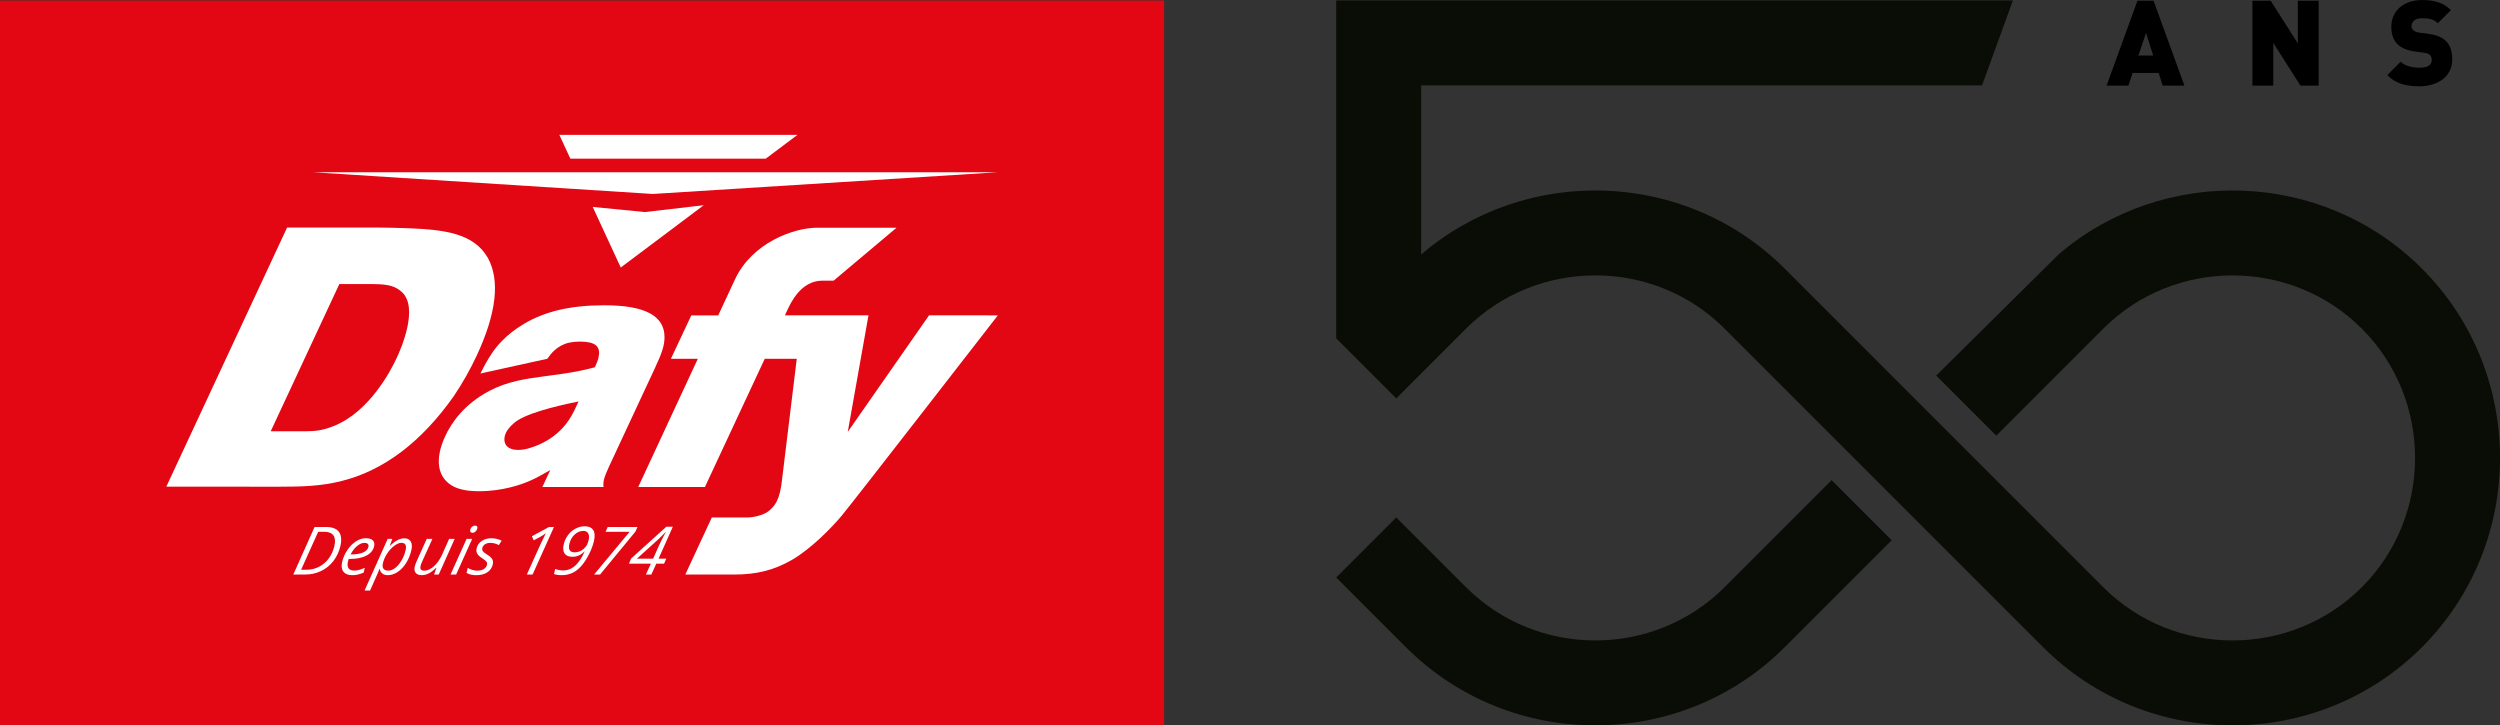 <?xml version="1.0" encoding="utf-8"?>
<!-- Generator: Adobe Illustrator 28.1.0, SVG Export Plug-In . SVG Version: 6.00 Build 0)  -->
<svg version="1.1" id="Calque_1" xmlns="http://www.w3.org/2000/svg" xmlns:xlink="http://www.w3.org/1999/xlink" x="0px" y="0px"
	 viewBox="0 0 213.626 61.984" enable-background="new 0 0 213.626 61.984" xml:space="preserve">
<rect x="0" y="0" width="213.626" height="61.984" fill="#333333" stroke="none"/>
<g>
	<g>
		<g>
			<path d="M184.796,7.312l-0.336-1.079h-2.23l-0.357,1.079h-1.863l2.637-7.251h1.375l2.637,7.251H184.796z M183.38,2.811
				l-0.652,1.935h1.263L183.38,2.811z"/>
			<path d="M196.574,7.312l-2.322-3.646v3.646h-1.782V0.061h1.558l2.322,3.646V0.061h1.782v7.251H196.574z"/>
			<path d="M206.744,7.373c-1.11,0-2.017-0.204-2.75-0.957l1.141-1.141c0.377,0.377,1.038,0.509,1.619,0.509
				c0.703,0,1.039-0.234,1.039-0.652c0-0.173-0.041-0.316-0.143-0.428c-0.092-0.092-0.245-0.163-0.479-0.193l-0.876-0.122
				c-0.642-0.092-1.13-0.306-1.456-0.641c-0.336-0.346-0.499-0.835-0.499-1.456c0-1.324,0.998-2.291,2.647-2.291
				c1.039,0,1.823,0.244,2.444,0.866l-1.12,1.12c-0.377-0.377-0.794-0.428-1.375-0.428c-0.621,0-0.875,0.356-0.875,0.672
				c0,0.092,0.03,0.224,0.142,0.336c0.092,0.092,0.245,0.183,0.499,0.214l0.876,0.122c0.652,0.092,1.12,0.295,1.426,0.601
				c0.387,0.377,0.539,0.916,0.539,1.589C209.544,6.568,208.271,7.373,206.744,7.373z"/>
		</g>
		<g>
			<g>
				<path fill-rule="evenodd" clip-rule="evenodd" fill="#0A0C06" d="M165.451,32.093l5.132,5.132l9.142-9.142
					c6.066-6.066,16.029-6.066,22.095,0c6.066,6.066,6.066,16.029,0,22.095c-6.066,6.066-16.029,6.066-22.095,0L168.678,39.13l0,0
					l-5.132-5.132L152.499,22.95l0,0c-8.478-8.478-22.097-8.879-31.061-1.202l0-14.45h47.926l2.637-7.258h-50.564h-7.257v7.258
					v21.567h0.044l-0.044,0.044l5.132,5.132l5.96-5.96c6.066-6.066,16.029-6.066,22.095,0l11.048,11.048l3.896,3.896l12.283,12.284
					c8.899,8.898,23.46,8.898,32.359,0c8.898-8.898,8.898-23.46,0-32.359c-8.464-8.464-22.052-8.877-31.017-1.238L165.451,32.093z
					 M156.515,41.029l-9.148,9.148c-6.066,6.066-16.029,6.066-22.095,0l-5.96-5.96l-5.132,5.132l5.96,5.959
					c8.898,8.899,23.46,8.898,32.359,0l9.148-9.148L156.515,41.029L156.515,41.029z"/>
			</g>
		</g>
	</g>
	<g>
		<rect y="0.041" fill="#E30613" width="99.476" height="61.904"/>
		<g>
			<g>
				<path fill="#FFFFFF" d="M79.386,26.948c-0.825,1.193-6.282,9.008-6.944,9.956l1.77-9.956h-5.678l0,0h-1.463l0.172-0.37
					c0.325-0.711,1.187-2.597,3.042-2.597h0.948l5.379-4.524h-6.775c-2.02,0-5.548,1.285-7.01,4.371l-1.455,3.12h-2.3l-1.743,3.71
					h2.3l-5.093,10.956h5.699l5.113-10.956h2.735l-1.248,10.247c-0.191,1.913-0.67,2.351-1.138,2.752
					c-0.423,0.362-1.317,0.56-1.835,0.56h-3.037l-2.266,4.877h4.161c1.825,0,3.359-0.32,5.008-1.285
					c1.673-0.994,3.382-2.777,4.188-3.733c0.805-0.955,13.35-17.128,13.35-17.128H79.386z"/>
				<path fill="#FFFFFF" d="M41.052,31.917l5.717-1.26c0.265-0.38,0.804-1.133,1.849-1.374c0.161-0.031,0.498-0.093,0.947-0.093
					c1.271,0,1.763,0.394,1.596,1.258c-0.026,0.254-0.198,0.643-0.27,0.798l-0.064,0.135l-0.143,0.04
					c-0.362,0.1-0.731,0.178-1.086,0.254l-0.228,0.048c-0.837,0.163-1.688,0.276-2.51,0.385l-0.398,0.054
					c-1.519,0.206-3.089,0.419-4.639,1.235c-2.164,1.143-3.243,2.726-3.768,3.852c-0.958,2.054-0.679,3.642,0.763,4.355
					c0.791,0.371,1.766,0.371,2.131,0.371h0.002c1.984,0,3.565-0.569,4.151-0.814c0.645-0.269,1.021-0.485,1.322-0.658l0.599-0.341
					l-0.679,1.455h5.232c-0.058-0.403,0.013-0.776,0.455-1.726l3.927-8.423c0.63-1.347,0.822-1.965,0.825-2.647
					c0.011-1.841-1.673-2.735-5.145-2.735c-2.84,0-5.014,0.499-6.841,1.572c-1.665,0.977-2.475,2.1-2.758,2.523
					C41.635,30.785,41.421,31.186,41.052,31.917z M49.215,34.779c-0.342,0.743-1.056,2.291-3.187,3.228
					c-0.52,0.218-1.134,0.439-1.737,0.439c-0.684,0-0.971-0.259-1.089-0.478c-0.145-0.263-0.134-0.629,0.029-0.979
					c0.179-0.384,0.502-0.67,0.641-0.792c0.836-0.807,3.435-1.46,5.564-1.891L49.215,34.779z"/>
				<path fill="#FFFFFF" d="M38.769,33.859c0.731-1.079,1.412-2.282,1.97-3.479c1.69-3.627,2.006-6.441,0.94-8.359
					c-1.22-2.11-3.749-2.387-6.682-2.515c-1.062-0.035-2.017-0.064-2.972-0.064h-7.492L14.21,41.588l9.731,0.001
					c1.786,0,3.536-0.039,5.314-0.505C32.828,40.176,36.031,37.743,38.769,33.859z M26.118,36.851h-2.985l5.862-12.575h2.876
					c1.438,0,1.942,0.22,2.477,0.684c1.454,1.362-0.102,4.886-0.445,5.616c-0.491,1.064-2.334,4.629-5.41,5.839
					C27.597,36.778,26.92,36.851,26.118,36.851z"/>
				<polygon fill="#FFFFFF" points="26.742,14.719 85.267,14.719 55.775,16.574 				"/>
				<path fill="#FFFFFF" d="M65.432,13.559l2.711-2.035H47.796l0.942,2.035C53.857,13.559,60.314,13.559,65.432,13.559z"/>
				<polygon fill="#FFFFFF" points="55.103,18.12 50.647,17.682 53.044,22.858 60.134,17.536 				"/>
			</g>
			<g>
				<path fill="#FFFFFF" d="M29.087,46.656c-0.111,0.484-0.31,0.911-0.595,1.281c-0.285,0.371-0.637,0.656-1.053,0.856
					c-0.417,0.2-0.875,0.3-1.373,0.3h-1.004l1.819-4.063h0.976c0.525,0,0.892,0.138,1.101,0.415
					C29.166,45.723,29.209,46.126,29.087,46.656z M26.191,48.685c0.384,0,0.741-0.085,1.071-0.254
					c0.33-0.169,0.608-0.409,0.834-0.718c0.227-0.309,0.386-0.663,0.478-1.061c0.092-0.399,0.063-0.7-0.085-0.905
					c-0.148-0.205-0.412-0.307-0.79-0.307h-0.508l-1.462,3.246H26.191z"/>
				<path fill="#FFFFFF" d="M30.097,49.149c-0.35,0-0.601-0.101-0.754-0.303c-0.153-0.202-0.188-0.481-0.105-0.839
					c0.08-0.348,0.228-0.682,0.443-1.002c0.216-0.32,0.461-0.568,0.736-0.746c0.275-0.178,0.553-0.267,0.835-0.267
					c0.291,0,0.495,0.061,0.613,0.185c0.118,0.123,0.152,0.295,0.101,0.515c-0.077,0.334-0.295,0.596-0.655,0.785
					c-0.359,0.19-0.833,0.285-1.421,0.285h-0.094l-0.062,0.222c-0.056,0.243-0.041,0.432,0.044,0.568
					c0.085,0.136,0.251,0.204,0.496,0.204c0.12,0,0.247-0.017,0.381-0.05c0.134-0.033,0.306-0.094,0.515-0.183l-0.094,0.406
					c-0.198,0.082-0.369,0.139-0.513,0.171C30.417,49.133,30.262,49.149,30.097,49.149z M31.131,46.389
					c-0.196,0-0.4,0.087-0.612,0.262c-0.212,0.174-0.4,0.416-0.563,0.725h0.034c0.434,0,0.778-0.055,1.035-0.165
					c0.257-0.11,0.409-0.27,0.457-0.48c0.023-0.098,0.007-0.18-0.047-0.245C31.38,46.422,31.279,46.389,31.131,46.389z"/>
				<path fill="#FFFFFF" d="M33.129,49.149c-0.185,0-0.335-0.046-0.453-0.139c-0.118-0.093-0.195-0.222-0.233-0.389h-0.028
					l-0.035,0.106c-0.017,0.047-0.042,0.111-0.075,0.194c-0.034,0.084-0.261,0.597-0.682,1.54h-0.473l1.977-4.413h0.396
					l-0.208,0.581h0.023c0.437-0.42,0.84-0.631,1.207-0.631c0.261,0,0.445,0.09,0.553,0.271c0.109,0.181,0.125,0.434,0.05,0.76
					c-0.091,0.393-0.24,0.753-0.447,1.081c-0.207,0.328-0.447,0.583-0.722,0.766C33.706,49.058,33.422,49.149,33.129,49.149z
					 M34.298,46.384c-0.183,0-0.389,0.088-0.619,0.264c-0.23,0.176-0.431,0.397-0.604,0.664c-0.173,0.267-0.292,0.54-0.356,0.82
					c-0.047,0.204-0.03,0.36,0.05,0.468c0.08,0.108,0.221,0.162,0.42,0.162c0.188,0,0.381-0.075,0.578-0.225
					c0.197-0.15,0.377-0.364,0.54-0.64c0.163-0.277,0.281-0.572,0.352-0.883C34.757,46.594,34.637,46.384,34.298,46.384z"/>
				<path fill="#FFFFFF" d="M36.949,46.048l-0.874,1.932c-0.072,0.165-0.119,0.294-0.14,0.387c-0.061,0.265,0.048,0.397,0.327,0.397
					c0.167,0,0.345-0.056,0.532-0.167c0.187-0.111,0.367-0.27,0.538-0.478c0.172-0.208,0.323-0.458,0.456-0.751l0.59-1.32h0.474
					l-1.362,3.046h-0.397l0.193-0.564h-0.034c-0.24,0.231-0.455,0.393-0.644,0.483c-0.19,0.091-0.376,0.136-0.557,0.136
					c-0.243,0-0.419-0.064-0.528-0.193c-0.109-0.129-0.136-0.313-0.081-0.552c0.027-0.114,0.084-0.274,0.173-0.478l0.85-1.879
					H36.949z"/>
				<path fill="#FFFFFF" d="M38.977,49.094h-0.479l1.371-3.046h0.479L38.977,49.094z M40.183,45.27
					c0.024-0.104,0.074-0.189,0.149-0.255c0.076-0.066,0.163-0.099,0.26-0.099c0.168,0,0.232,0.084,0.193,0.25
					c-0.024,0.102-0.075,0.188-0.155,0.258c-0.08,0.071-0.162,0.106-0.246,0.106c-0.076,0-0.134-0.023-0.172-0.068
					C40.173,45.417,40.164,45.353,40.183,45.27z"/>
				<path fill="#FFFFFF" d="M42.109,48.23c-0.067,0.289-0.224,0.514-0.471,0.677c-0.248,0.162-0.563,0.243-0.945,0.243
					c-0.322,0-0.596-0.064-0.826-0.192l0.102-0.439c0.115,0.078,0.244,0.138,0.389,0.181c0.144,0.043,0.282,0.064,0.413,0.064
					c0.24,0,0.431-0.047,0.575-0.139c0.143-0.093,0.231-0.211,0.265-0.356c0.025-0.105,0.012-0.194-0.039-0.267
					c-0.05-0.072-0.171-0.171-0.362-0.297c-0.216-0.135-0.361-0.268-0.433-0.397c-0.073-0.13-0.088-0.284-0.047-0.461
					c0.059-0.256,0.202-0.462,0.43-0.618c0.228-0.156,0.499-0.235,0.813-0.235c0.326,0,0.624,0.068,0.894,0.206l-0.242,0.381
					l-0.143-0.07c-0.174-0.08-0.374-0.12-0.6-0.12c-0.177,0-0.325,0.04-0.444,0.121c-0.119,0.08-0.193,0.185-0.223,0.312
					c-0.024,0.104-0.011,0.193,0.04,0.267c0.05,0.074,0.168,0.169,0.352,0.287c0.177,0.111,0.302,0.207,0.372,0.286
					c0.069,0.08,0.116,0.166,0.138,0.257C42.138,48.011,42.136,48.115,42.109,48.23z"/>
				<path fill="#FFFFFF" d="M45.509,49.094h-0.49l1.144-2.538c0.224-0.483,0.385-0.816,0.482-0.998
					c-0.118,0.098-0.273,0.201-0.468,0.308l-0.578,0.306l-0.147-0.353l1.463-0.789h0.425L45.509,49.094z"/>
				<path fill="#FFFFFF" d="M50.757,46.22c-0.083,0.36-0.223,0.736-0.42,1.13c-0.197,0.394-0.415,0.727-0.652,1
					c-0.237,0.273-0.494,0.475-0.771,0.604c-0.278,0.13-0.58,0.194-0.907,0.194c-0.259,0-0.482-0.032-0.668-0.094l0.101-0.439
					c0.235,0.087,0.458,0.131,0.671,0.131c0.384,0,0.725-0.131,1.023-0.392c0.298-0.261,0.572-0.67,0.822-1.226h-0.028
					c-0.129,0.139-0.281,0.249-0.454,0.33c-0.174,0.08-0.355,0.121-0.543,0.121c-0.322,0-0.549-0.091-0.681-0.274
					c-0.133-0.182-0.159-0.45-0.077-0.802c0.065-0.284,0.187-0.543,0.363-0.78c0.177-0.236,0.391-0.42,0.642-0.553
					c0.25-0.132,0.512-0.199,0.786-0.199c0.342,0,0.584,0.106,0.724,0.318S50.851,45.812,50.757,46.22z M49.856,45.367
					c-0.285,0-0.538,0.105-0.76,0.314c-0.222,0.209-0.37,0.478-0.446,0.806c-0.054,0.23-0.042,0.406,0.034,0.528
					c0.075,0.122,0.215,0.183,0.421,0.183c0.145,0,0.283-0.026,0.418-0.079c0.134-0.053,0.254-0.129,0.362-0.227
					c0.107-0.098,0.193-0.204,0.258-0.316c0.065-0.113,0.117-0.253,0.156-0.42c0.056-0.243,0.044-0.435-0.036-0.577
					C50.184,45.438,50.048,45.367,49.856,45.367z"/>
				<path fill="#FFFFFF" d="M50.764,49.094l3.033-3.649h-2.051l0.184-0.414h2.541l-0.166,0.386l-3.028,3.677H50.764z"/>
				<path fill="#FFFFFF" d="M56.743,48.166h-0.665l-0.419,0.928h-0.468l0.425-0.928h-1.871l0.184-0.439l3.006-2.718h0.559
					l-1.221,2.732h0.662L56.743,48.166z M55.808,47.74c0.181-0.408,0.335-0.753,0.462-1.037c0.127-0.284,0.332-0.696,0.617-1.237
					h-0.023c-0.045,0.054-0.128,0.143-0.251,0.268c-0.123,0.125-0.213,0.214-0.269,0.268l-1.921,1.737H55.808z"/>
			</g>
		</g>
	</g>
</g>
</svg>

